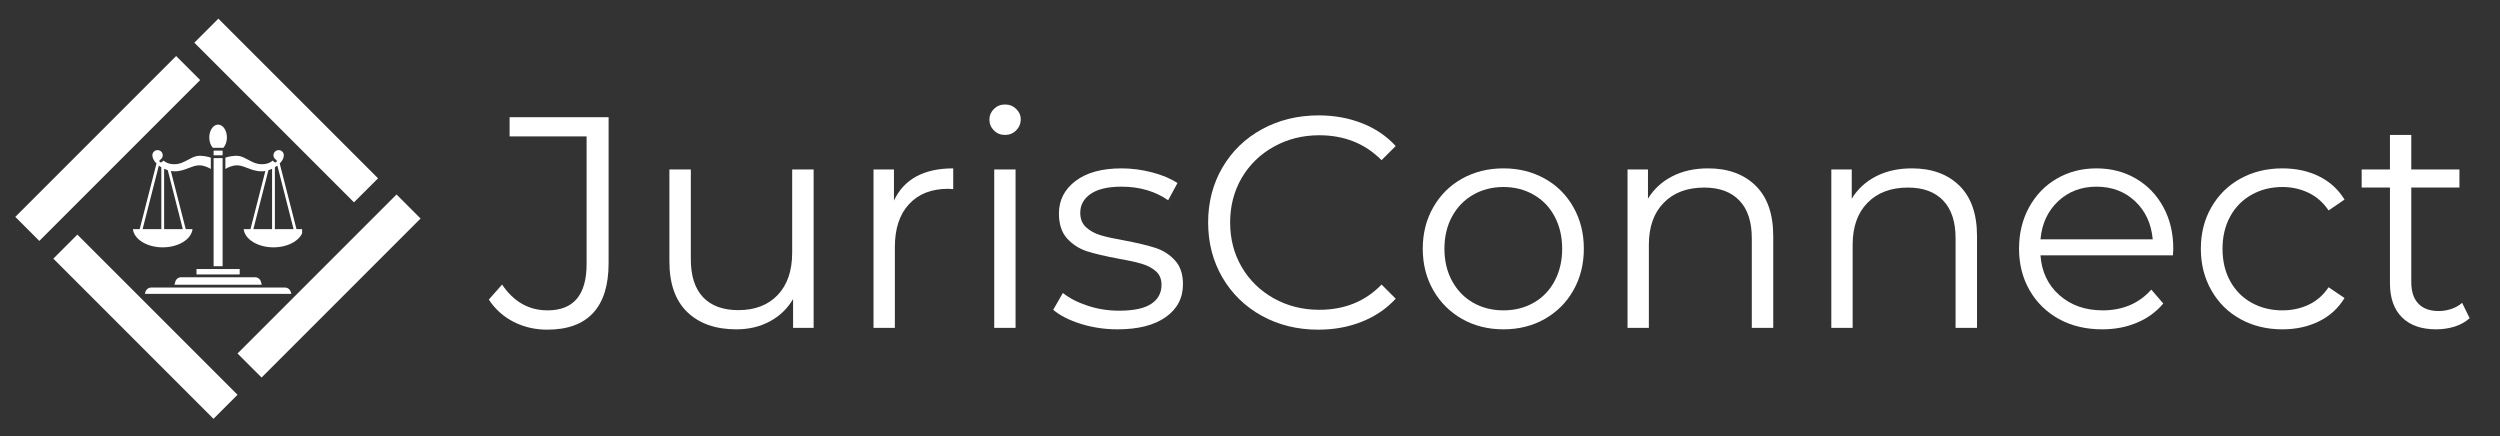 <svg version="1.0" preserveAspectRatio="xMidYMid meet" viewBox="10.631 157.05 348 60.75" zoomAndPan="magnify" xmlns:xlink="http://www.w3.org/1999/xlink" xmlns="http://www.w3.org/2000/svg" style="max-height: 500px" width="348" height="60.75"><rect x="10.631" y="157.05" width="348" height="60.75" fill="#333333" stroke="none"/><defs><g/><clipPath id="0d9734dba9"><path clip-rule="nonzero" d="M 43 184 L 70 184 L 70 210 L 43 210 Z M 43 184"/></clipPath><clipPath id="0da2839547"><path clip-rule="nonzero" d="M 47.043 209.602 L 43.695 206.254 L 65.828 184.121 L 69.172 187.469 Z M 47.043 209.602"/></clipPath><clipPath id="c6a097ba4f"><path clip-rule="nonzero" d="M 47.043 209.602 L 43.695 206.254 L 65.828 184.121 L 69.172 187.469 Z M 47.043 209.602"/></clipPath><clipPath id="bfbaa0854c"><path clip-rule="nonzero" d="M 18 189 L 44 189 L 44 216 L 18 216 Z M 18 189"/></clipPath><clipPath id="05e7f65f02"><path clip-rule="nonzero" d="M 18.055 193.051 L 21.398 189.707 L 43.703 212.008 L 40.355 215.355 Z M 18.055 193.051"/></clipPath><clipPath id="66af129594"><path clip-rule="nonzero" d="M 18.055 193.051 L 21.398 189.707 L 43.695 212 L 40.348 215.348 Z M 18.055 193.051"/></clipPath><clipPath id="05f6b0665d"><path clip-rule="nonzero" d="M 12 164 L 39 164 L 39 191 L 12 191 Z M 12 164"/></clipPath><clipPath id="d4c9dcff82"><path clip-rule="nonzero" d="M 35.148 164.848 L 38.496 168.195 L 16.102 190.59 L 12.754 187.242 Z M 35.148 164.848"/></clipPath><clipPath id="99c00b95ba"><path clip-rule="nonzero" d="M 35.148 164.848 L 38.496 168.195 L 16.105 190.586 L 12.758 187.238 Z M 35.148 164.848"/></clipPath><clipPath id="27fbe90157"><path clip-rule="nonzero" d="M 37 159 L 64 159 L 64 186 L 37 186 Z M 37 159"/></clipPath><clipPath id="67097189fe"><path clip-rule="nonzero" d="M 63.254 181.871 L 59.906 185.215 L 37.668 162.98 L 41.016 159.633 Z M 63.254 181.871"/></clipPath><clipPath id="f9b88696e1"><path clip-rule="nonzero" d="M 63.254 181.871 L 59.906 185.215 L 37.676 162.988 L 41.023 159.641 Z M 63.254 181.871"/></clipPath><clipPath id="9afed496e0"><path clip-rule="nonzero" d="M 30 197 L 52 197 L 52 197.953 L 30 197.953 Z M 30 197"/></clipPath><clipPath id="a5de5c0ab4"><path clip-rule="nonzero" d="M 39 174.395 L 43 174.395 L 43 178 L 39 178 Z M 39 174.395"/></clipPath><clipPath id="959858513c"><path clip-rule="nonzero" d="M 29.121 177 L 40 177 L 40 192 L 29.121 192 Z M 29.121 177"/></clipPath><clipPath id="0737939715"><path clip-rule="nonzero" d="M 42 177 L 52.684 177 L 52.684 192 L 42 192 Z M 42 177"/></clipPath></defs><g clip-path="url(#0d9734dba9)"><g clip-path="url(#0da2839547)"><g clip-path="url(#c6a097ba4f)"><path fill-rule="nonzero" fill-opacity="1" d="M 47.043 209.602 L 43.695 206.254 L 65.828 184.121 L 69.172 187.469 Z M 47.043 209.602" fill="#ffffff"/></g></g></g><g clip-path="url(#bfbaa0854c)"><g clip-path="url(#05e7f65f02)"><g clip-path="url(#66af129594)"><path fill-rule="nonzero" fill-opacity="1" d="M 18.055 193.051 L 21.398 189.707 L 43.703 212.008 L 40.355 215.355 Z M 18.055 193.051" fill="#ffffff"/></g></g></g><g clip-path="url(#05f6b0665d)"><g clip-path="url(#d4c9dcff82)"><g clip-path="url(#99c00b95ba)"><path fill-rule="nonzero" fill-opacity="1" d="M 35.148 164.848 L 38.496 168.195 L 16.102 190.59 L 12.754 187.242 Z M 35.148 164.848" fill="#ffffff"/></g></g></g><g clip-path="url(#27fbe90157)"><g clip-path="url(#67097189fe)"><g clip-path="url(#f9b88696e1)"><path fill-rule="nonzero" fill-opacity="1" d="M 63.254 181.871 L 59.906 185.215 L 37.684 162.992 L 41.027 159.645 Z M 63.254 181.871" fill="#ffffff"/></g></g></g><g clip-path="url(#9afed496e0)"><path fill-rule="nonzero" fill-opacity="1" d="M 50.305 197.078 L 31.676 197.078 C 31.309 197.078 30.98 197.324 30.879 197.676 L 30.746 198.133 L 51.234 198.133 L 51.102 197.676 C 51 197.324 50.672 197.078 50.305 197.078 Z M 50.305 197.078" fill="#ffffff"/></g><path fill-rule="nonzero" fill-opacity="1" d="M 40.367 178.016 L 41.617 178.016 L 41.617 178.668 L 40.367 178.668 Z M 40.367 178.016" fill="#ffffff"/><g clip-path="url(#a5de5c0ab4)"><path fill-rule="nonzero" fill-opacity="1" d="M 41.723 177.625 C 42.035 177.285 42.219 176.758 42.219 176.191 C 42.219 175.199 41.668 174.395 40.992 174.395 C 40.312 174.395 39.762 175.199 39.762 176.191 C 39.762 176.758 39.945 177.285 40.258 177.625 Z M 41.723 177.625" fill="#ffffff"/></g><path fill-rule="nonzero" fill-opacity="1" d="M 40.367 179.059 L 41.617 179.059 L 41.617 194.109 L 40.367 194.109 Z M 40.367 179.059" fill="#ffffff"/><path fill-rule="nonzero" fill-opacity="1" d="M 35.828 195.641 C 35.469 195.641 35.145 195.883 35.043 196.23 L 34.91 196.688 L 47.07 196.688 L 46.938 196.23 C 46.836 195.883 46.516 195.641 46.152 195.641 Z M 35.828 195.641" fill="#ffffff"/><path fill-rule="nonzero" fill-opacity="1" d="M 40.172 194.5 L 37.984 194.5 L 37.984 195.254 L 43.996 195.254 L 43.996 194.5 Z M 40.172 194.5" fill="#ffffff"/><g clip-path="url(#959858513c)"><path fill-rule="nonzero" fill-opacity="1" d="M 37.43 188.941 L 36.484 188.941 L 34.414 180.852 C 34.586 180.879 34.758 180.898 34.926 180.898 C 35.715 180.898 36.324 180.664 36.914 180.434 C 37.379 180.254 37.82 180.082 38.293 180.066 C 38.984 180.043 39.617 180.352 39.977 180.574 L 39.977 178.996 C 39.688 178.898 38.82 178.641 38.043 178.773 C 37.637 178.844 37.246 179.055 36.832 179.277 C 36.25 179.59 35.652 179.91 34.926 179.91 C 34.086 179.91 33.621 179.617 33.391 179.402 C 33.312 179.492 33.219 179.57 33.113 179.633 C 33.02 179.684 32.902 179.652 32.848 179.559 C 32.793 179.465 32.828 179.348 32.918 179.293 C 33.145 179.164 33.285 178.926 33.285 178.668 C 33.285 178.27 32.961 177.945 32.562 177.945 C 32.164 177.945 31.84 178.27 31.84 178.668 C 31.84 179.051 32.062 179.449 32.414 179.805 L 30.078 188.941 L 29.133 188.941 C 29.285 190.359 31.086 191.48 33.281 191.48 C 35.477 191.48 37.277 190.359 37.43 188.941 Z M 36.078 188.941 L 33.477 188.941 L 33.477 180.543 C 33.641 180.621 33.812 180.688 33.984 180.742 Z M 33.086 180.336 L 33.086 188.941 L 30.484 188.941 L 32.742 180.098 C 32.852 180.18 32.965 180.262 33.086 180.336 Z M 33.086 180.336" fill="#ffffff"/></g><g clip-path="url(#0737939715)"><path fill-rule="nonzero" fill-opacity="1" d="M 51.902 188.941 L 49.566 179.809 C 49.918 179.449 50.141 179.051 50.141 178.668 C 50.141 178.27 49.816 177.945 49.418 177.945 C 49.02 177.945 48.699 178.27 48.699 178.668 C 48.699 178.926 48.836 179.164 49.062 179.293 C 49.156 179.348 49.188 179.465 49.133 179.559 C 49.082 179.652 48.961 179.684 48.867 179.633 C 48.762 179.57 48.668 179.492 48.59 179.402 C 48.363 179.617 47.895 179.91 47.059 179.91 C 46.328 179.91 45.73 179.59 45.152 179.277 C 44.734 179.055 44.344 178.844 43.938 178.773 C 43.16 178.641 42.293 178.898 42.004 178.996 L 42.004 180.574 C 42.367 180.352 42.996 180.047 43.688 180.066 C 44.16 180.082 44.602 180.254 45.07 180.434 C 45.656 180.664 46.266 180.898 47.055 180.898 C 47.223 180.898 47.395 180.879 47.566 180.852 L 45.5 188.941 L 44.551 188.941 C 44.703 190.359 46.504 191.48 48.699 191.48 C 50.895 191.48 52.695 190.359 52.848 188.941 Z M 49.238 180.098 L 51.496 188.941 L 48.895 188.941 L 48.895 180.336 C 49.016 180.262 49.129 180.18 49.238 180.098 Z M 48.504 180.543 L 48.504 188.941 L 45.902 188.941 L 47.996 180.742 C 48.172 180.688 48.34 180.621 48.504 180.543 Z M 48.504 180.543" fill="#ffffff"/></g><g fill-opacity="1" fill="#ffffff"><g transform="translate(78.88, 202.69)"><g><path d="M 7.922 0.25 C 6.242 0.25 4.691 -0.109 3.266 -0.828 C 1.836 -1.555 0.68 -2.594 -0.203 -3.938 L 1.641 -6.031 C 3.254 -3.633 5.363 -2.438 7.969 -2.438 C 11.594 -2.438 13.406 -4.586 13.406 -8.891 L 13.406 -26.656 L 2.688 -26.656 L 2.688 -29.328 L 16.469 -29.328 L 16.469 -9.016 C 16.469 -5.941 15.75 -3.629 14.312 -2.078 C 12.875 -0.523 10.742 0.25 7.922 0.25 Z M 7.922 0.25"/></g></g></g><g fill-opacity="1" fill="#ffffff"><g transform="translate(99.872, 202.69)"><g><path d="M 24.016 -22.047 L 24.016 0 L 21.156 0 L 21.156 -4.016 C 20.375 -2.68 19.297 -1.645 17.922 -0.906 C 16.555 -0.164 15 0.203 13.25 0.203 C 10.363 0.203 8.086 -0.598 6.422 -2.203 C 4.766 -3.805 3.938 -6.16 3.938 -9.266 L 3.938 -22.047 L 6.922 -22.047 L 6.922 -9.547 C 6.922 -7.234 7.488 -5.473 8.625 -4.266 C 9.77 -3.066 11.406 -2.469 13.531 -2.469 C 15.852 -2.469 17.68 -3.172 19.016 -4.578 C 20.359 -5.992 21.031 -7.961 21.031 -10.484 L 21.031 -22.047 Z M 24.016 -22.047"/></g></g></g><g fill-opacity="1" fill="#ffffff"><g transform="translate(128.07, 202.69)"><g><path d="M 7 -17.719 C 7.695 -19.207 8.734 -20.328 10.109 -21.078 C 11.492 -21.828 13.207 -22.203 15.25 -22.203 L 15.25 -19.312 L 14.547 -19.359 C 12.223 -19.359 10.406 -18.645 9.094 -17.219 C 7.781 -15.801 7.125 -13.805 7.125 -11.234 L 7.125 0 L 4.156 0 L 4.156 -22.047 L 7 -22.047 Z M 7 -17.719"/></g></g></g><g fill-opacity="1" fill="#ffffff"><g transform="translate(144.872, 202.69)"><g><path d="M 4.156 -22.047 L 7.125 -22.047 L 7.125 0 L 4.156 0 Z M 5.656 -26.859 C 5.039 -26.859 4.523 -27.066 4.109 -27.484 C 3.691 -27.91 3.484 -28.414 3.484 -29 C 3.484 -29.562 3.691 -30.051 4.109 -30.469 C 4.523 -30.883 5.039 -31.094 5.656 -31.094 C 6.27 -31.094 6.785 -30.891 7.203 -30.484 C 7.629 -30.078 7.844 -29.598 7.844 -29.047 C 7.844 -28.43 7.629 -27.91 7.203 -27.484 C 6.785 -27.066 6.27 -26.859 5.656 -26.859 Z M 5.656 -26.859"/></g></g></g><g fill-opacity="1" fill="#ffffff"><g transform="translate(156.143, 202.69)"><g><path d="M 10.062 0.203 C 8.27 0.203 6.555 -0.051 4.922 -0.562 C 3.285 -1.082 2.008 -1.734 1.094 -2.516 L 2.438 -4.859 C 3.352 -4.129 4.508 -3.535 5.906 -3.078 C 7.301 -2.617 8.754 -2.391 10.266 -2.391 C 12.273 -2.391 13.758 -2.703 14.719 -3.328 C 15.688 -3.961 16.172 -4.852 16.172 -6 C 16.172 -6.801 15.906 -7.43 15.375 -7.891 C 14.844 -8.359 14.172 -8.707 13.359 -8.938 C 12.555 -9.176 11.484 -9.41 10.141 -9.641 C 8.348 -9.973 6.906 -10.312 5.812 -10.656 C 4.727 -11.008 3.801 -11.602 3.031 -12.438 C 2.27 -13.281 1.891 -14.441 1.891 -15.922 C 1.891 -17.766 2.656 -19.27 4.188 -20.438 C 5.727 -21.613 7.867 -22.203 10.609 -22.203 C 12.023 -22.203 13.445 -22.016 14.875 -21.641 C 16.301 -21.266 17.473 -20.77 18.391 -20.156 L 17.094 -17.766 C 15.281 -19.023 13.117 -19.656 10.609 -19.656 C 8.703 -19.656 7.266 -19.316 6.297 -18.641 C 5.336 -17.973 4.859 -17.098 4.859 -16.016 C 4.859 -15.172 5.129 -14.5 5.672 -14 C 6.223 -13.5 6.898 -13.129 7.703 -12.891 C 8.516 -12.648 9.633 -12.406 11.062 -12.156 C 12.82 -11.82 14.234 -11.484 15.297 -11.141 C 16.359 -10.805 17.266 -10.234 18.016 -9.422 C 18.773 -8.617 19.156 -7.504 19.156 -6.078 C 19.156 -4.148 18.348 -2.617 16.734 -1.484 C 15.129 -0.359 12.906 0.203 10.062 0.203 Z M 10.062 0.203"/></g></g></g><g fill-opacity="1" fill="#ffffff"><g transform="translate(176.632, 202.69)"><g><path d="M 17.516 0.25 C 14.609 0.25 11.988 -0.391 9.656 -1.672 C 7.32 -2.961 5.488 -4.742 4.156 -7.016 C 2.832 -9.297 2.172 -11.848 2.172 -14.672 C 2.172 -17.492 2.832 -20.039 4.156 -22.312 C 5.488 -24.594 7.328 -26.375 9.672 -27.656 C 12.023 -28.938 14.656 -29.578 17.562 -29.578 C 19.738 -29.578 21.75 -29.211 23.594 -28.484 C 25.438 -27.766 27 -26.707 28.281 -25.312 L 26.312 -23.344 C 24.02 -25.656 21.129 -26.812 17.641 -26.812 C 15.328 -26.812 13.219 -26.281 11.312 -25.219 C 9.414 -24.164 7.926 -22.719 6.844 -20.875 C 5.77 -19.031 5.234 -16.961 5.234 -14.672 C 5.234 -12.379 5.77 -10.312 6.844 -8.469 C 7.926 -6.625 9.414 -5.172 11.312 -4.109 C 13.219 -3.047 15.328 -2.516 17.641 -2.516 C 21.16 -2.516 24.051 -3.688 26.312 -6.031 L 28.281 -4.062 C 27 -2.664 25.426 -1.598 23.562 -0.859 C 21.707 -0.117 19.691 0.25 17.516 0.25 Z M 17.516 0.25"/></g></g></g><g fill-opacity="1" fill="#ffffff"><g transform="translate(206.757, 202.69)"><g><path d="M 13.156 0.203 C 11.031 0.203 9.113 -0.273 7.406 -1.234 C 5.707 -2.203 4.367 -3.535 3.391 -5.234 C 2.41 -6.941 1.922 -8.867 1.922 -11.016 C 1.922 -13.172 2.41 -15.098 3.391 -16.797 C 4.367 -18.504 5.707 -19.832 7.406 -20.781 C 9.113 -21.727 11.031 -22.203 13.156 -22.203 C 15.281 -22.203 17.191 -21.727 18.891 -20.781 C 20.598 -19.832 21.93 -18.504 22.891 -16.797 C 23.859 -15.098 24.344 -13.172 24.344 -11.016 C 24.344 -8.867 23.859 -6.941 22.891 -5.234 C 21.93 -3.535 20.598 -2.203 18.891 -1.234 C 17.191 -0.273 15.281 0.203 13.156 0.203 Z M 13.156 -2.438 C 14.719 -2.438 16.117 -2.789 17.359 -3.5 C 18.609 -4.207 19.582 -5.219 20.281 -6.531 C 20.977 -7.844 21.328 -9.336 21.328 -11.016 C 21.328 -12.691 20.977 -14.188 20.281 -15.5 C 19.582 -16.812 18.609 -17.82 17.359 -18.531 C 16.117 -19.25 14.719 -19.609 13.156 -19.609 C 11.594 -19.609 10.188 -19.25 8.938 -18.531 C 7.695 -17.82 6.719 -16.812 6 -15.5 C 5.289 -14.188 4.938 -12.691 4.938 -11.016 C 4.938 -9.336 5.289 -7.844 6 -6.531 C 6.719 -5.219 7.695 -4.207 8.938 -3.5 C 10.188 -2.789 11.594 -2.438 13.156 -2.438 Z M 13.156 -2.438"/></g></g></g><g fill-opacity="1" fill="#ffffff"><g transform="translate(233.028, 202.69)"><g><path d="M 15.375 -22.203 C 18.145 -22.203 20.348 -21.398 21.984 -19.797 C 23.617 -18.191 24.438 -15.852 24.438 -12.781 L 24.438 0 L 21.453 0 L 21.453 -12.484 C 21.453 -14.773 20.879 -16.52 19.734 -17.719 C 18.586 -18.926 16.953 -19.531 14.828 -19.531 C 12.453 -19.531 10.57 -18.82 9.188 -17.406 C 7.812 -16 7.125 -14.051 7.125 -11.562 L 7.125 0 L 4.156 0 L 4.156 -22.047 L 7 -22.047 L 7 -17.984 C 7.812 -19.316 8.938 -20.352 10.375 -21.094 C 11.812 -21.832 13.477 -22.203 15.375 -22.203 Z M 15.375 -22.203"/></g></g></g><g fill-opacity="1" fill="#ffffff"><g transform="translate(261.394, 202.69)"><g><path d="M 15.375 -22.203 C 18.145 -22.203 20.348 -21.398 21.984 -19.797 C 23.617 -18.191 24.438 -15.852 24.438 -12.781 L 24.438 0 L 21.453 0 L 21.453 -12.484 C 21.453 -14.773 20.879 -16.52 19.734 -17.719 C 18.586 -18.926 16.953 -19.531 14.828 -19.531 C 12.453 -19.531 10.57 -18.82 9.188 -17.406 C 7.812 -16 7.125 -14.051 7.125 -11.562 L 7.125 0 L 4.156 0 L 4.156 -22.047 L 7 -22.047 L 7 -17.984 C 7.812 -19.316 8.938 -20.352 10.375 -21.094 C 11.812 -21.832 13.477 -22.203 15.375 -22.203 Z M 15.375 -22.203"/></g></g></g><g fill-opacity="1" fill="#ffffff"><g transform="translate(289.76, 202.69)"><g><path d="M 23.344 -10.094 L 4.906 -10.094 C 5.07 -7.801 5.953 -5.953 7.547 -4.547 C 9.141 -3.141 11.148 -2.438 13.578 -2.438 C 14.941 -2.438 16.195 -2.676 17.344 -3.156 C 18.488 -3.645 19.484 -4.367 20.328 -5.328 L 22 -3.391 C 21.02 -2.223 19.797 -1.332 18.328 -0.719 C 16.867 -0.102 15.258 0.203 13.5 0.203 C 11.227 0.203 9.219 -0.273 7.469 -1.234 C 5.727 -2.203 4.367 -3.535 3.391 -5.234 C 2.41 -6.941 1.922 -8.867 1.922 -11.016 C 1.922 -13.172 2.391 -15.098 3.328 -16.797 C 4.266 -18.504 5.551 -19.832 7.188 -20.781 C 8.82 -21.727 10.66 -22.203 12.703 -22.203 C 14.734 -22.203 16.562 -21.727 18.188 -20.781 C 19.812 -19.832 21.082 -18.516 22 -16.828 C 22.926 -15.141 23.391 -13.203 23.391 -11.016 Z M 12.703 -19.656 C 10.578 -19.656 8.797 -18.977 7.359 -17.625 C 5.922 -16.27 5.102 -14.504 4.906 -12.328 L 20.531 -12.328 C 20.332 -14.504 19.516 -16.27 18.078 -17.625 C 16.641 -18.977 14.848 -19.656 12.703 -19.656 Z M 12.703 -19.656"/></g></g></g><g fill-opacity="1" fill="#ffffff"><g transform="translate(315.067, 202.69)"><g><path d="M 13.281 0.203 C 11.102 0.203 9.156 -0.27 7.438 -1.219 C 5.719 -2.164 4.367 -3.5 3.391 -5.219 C 2.41 -6.938 1.922 -8.867 1.922 -11.016 C 1.922 -13.172 2.41 -15.098 3.391 -16.797 C 4.367 -18.504 5.719 -19.832 7.438 -20.781 C 9.156 -21.727 11.102 -22.203 13.281 -22.203 C 15.188 -22.203 16.883 -21.832 18.375 -21.094 C 19.875 -20.352 21.055 -19.273 21.922 -17.859 L 19.703 -16.344 C 18.973 -17.438 18.047 -18.254 16.922 -18.797 C 15.805 -19.336 14.594 -19.609 13.281 -19.609 C 11.688 -19.609 10.254 -19.25 8.984 -18.531 C 7.711 -17.82 6.719 -16.812 6 -15.5 C 5.289 -14.188 4.938 -12.691 4.938 -11.016 C 4.938 -9.316 5.289 -7.816 6 -6.516 C 6.719 -5.211 7.711 -4.207 8.984 -3.5 C 10.254 -2.789 11.688 -2.438 13.281 -2.438 C 14.594 -2.438 15.805 -2.695 16.922 -3.219 C 18.047 -3.75 18.973 -4.562 19.703 -5.656 L 21.922 -4.156 C 21.055 -2.727 19.867 -1.645 18.359 -0.906 C 16.848 -0.164 15.156 0.203 13.281 0.203 Z M 13.281 0.203"/></g></g></g><g fill-opacity="1" fill="#ffffff"><g transform="translate(338.656, 202.69)"><g><path d="M 15.75 -1.344 C 15.195 -0.844 14.508 -0.457 13.688 -0.188 C 12.863 0.07 12.004 0.203 11.109 0.203 C 9.035 0.203 7.441 -0.352 6.328 -1.469 C 5.211 -2.582 4.656 -4.16 4.656 -6.203 L 4.656 -19.531 L 0.719 -19.531 L 0.719 -22.047 L 4.656 -22.047 L 4.656 -26.859 L 7.625 -26.859 L 7.625 -22.047 L 14.328 -22.047 L 14.328 -19.531 L 7.625 -19.531 L 7.625 -6.375 C 7.625 -5.062 7.953 -4.062 8.609 -3.375 C 9.266 -2.688 10.207 -2.344 11.438 -2.344 C 12.051 -2.344 12.645 -2.441 13.219 -2.641 C 13.789 -2.836 14.285 -3.117 14.703 -3.484 Z M 15.75 -1.344"/></g></g></g></svg>